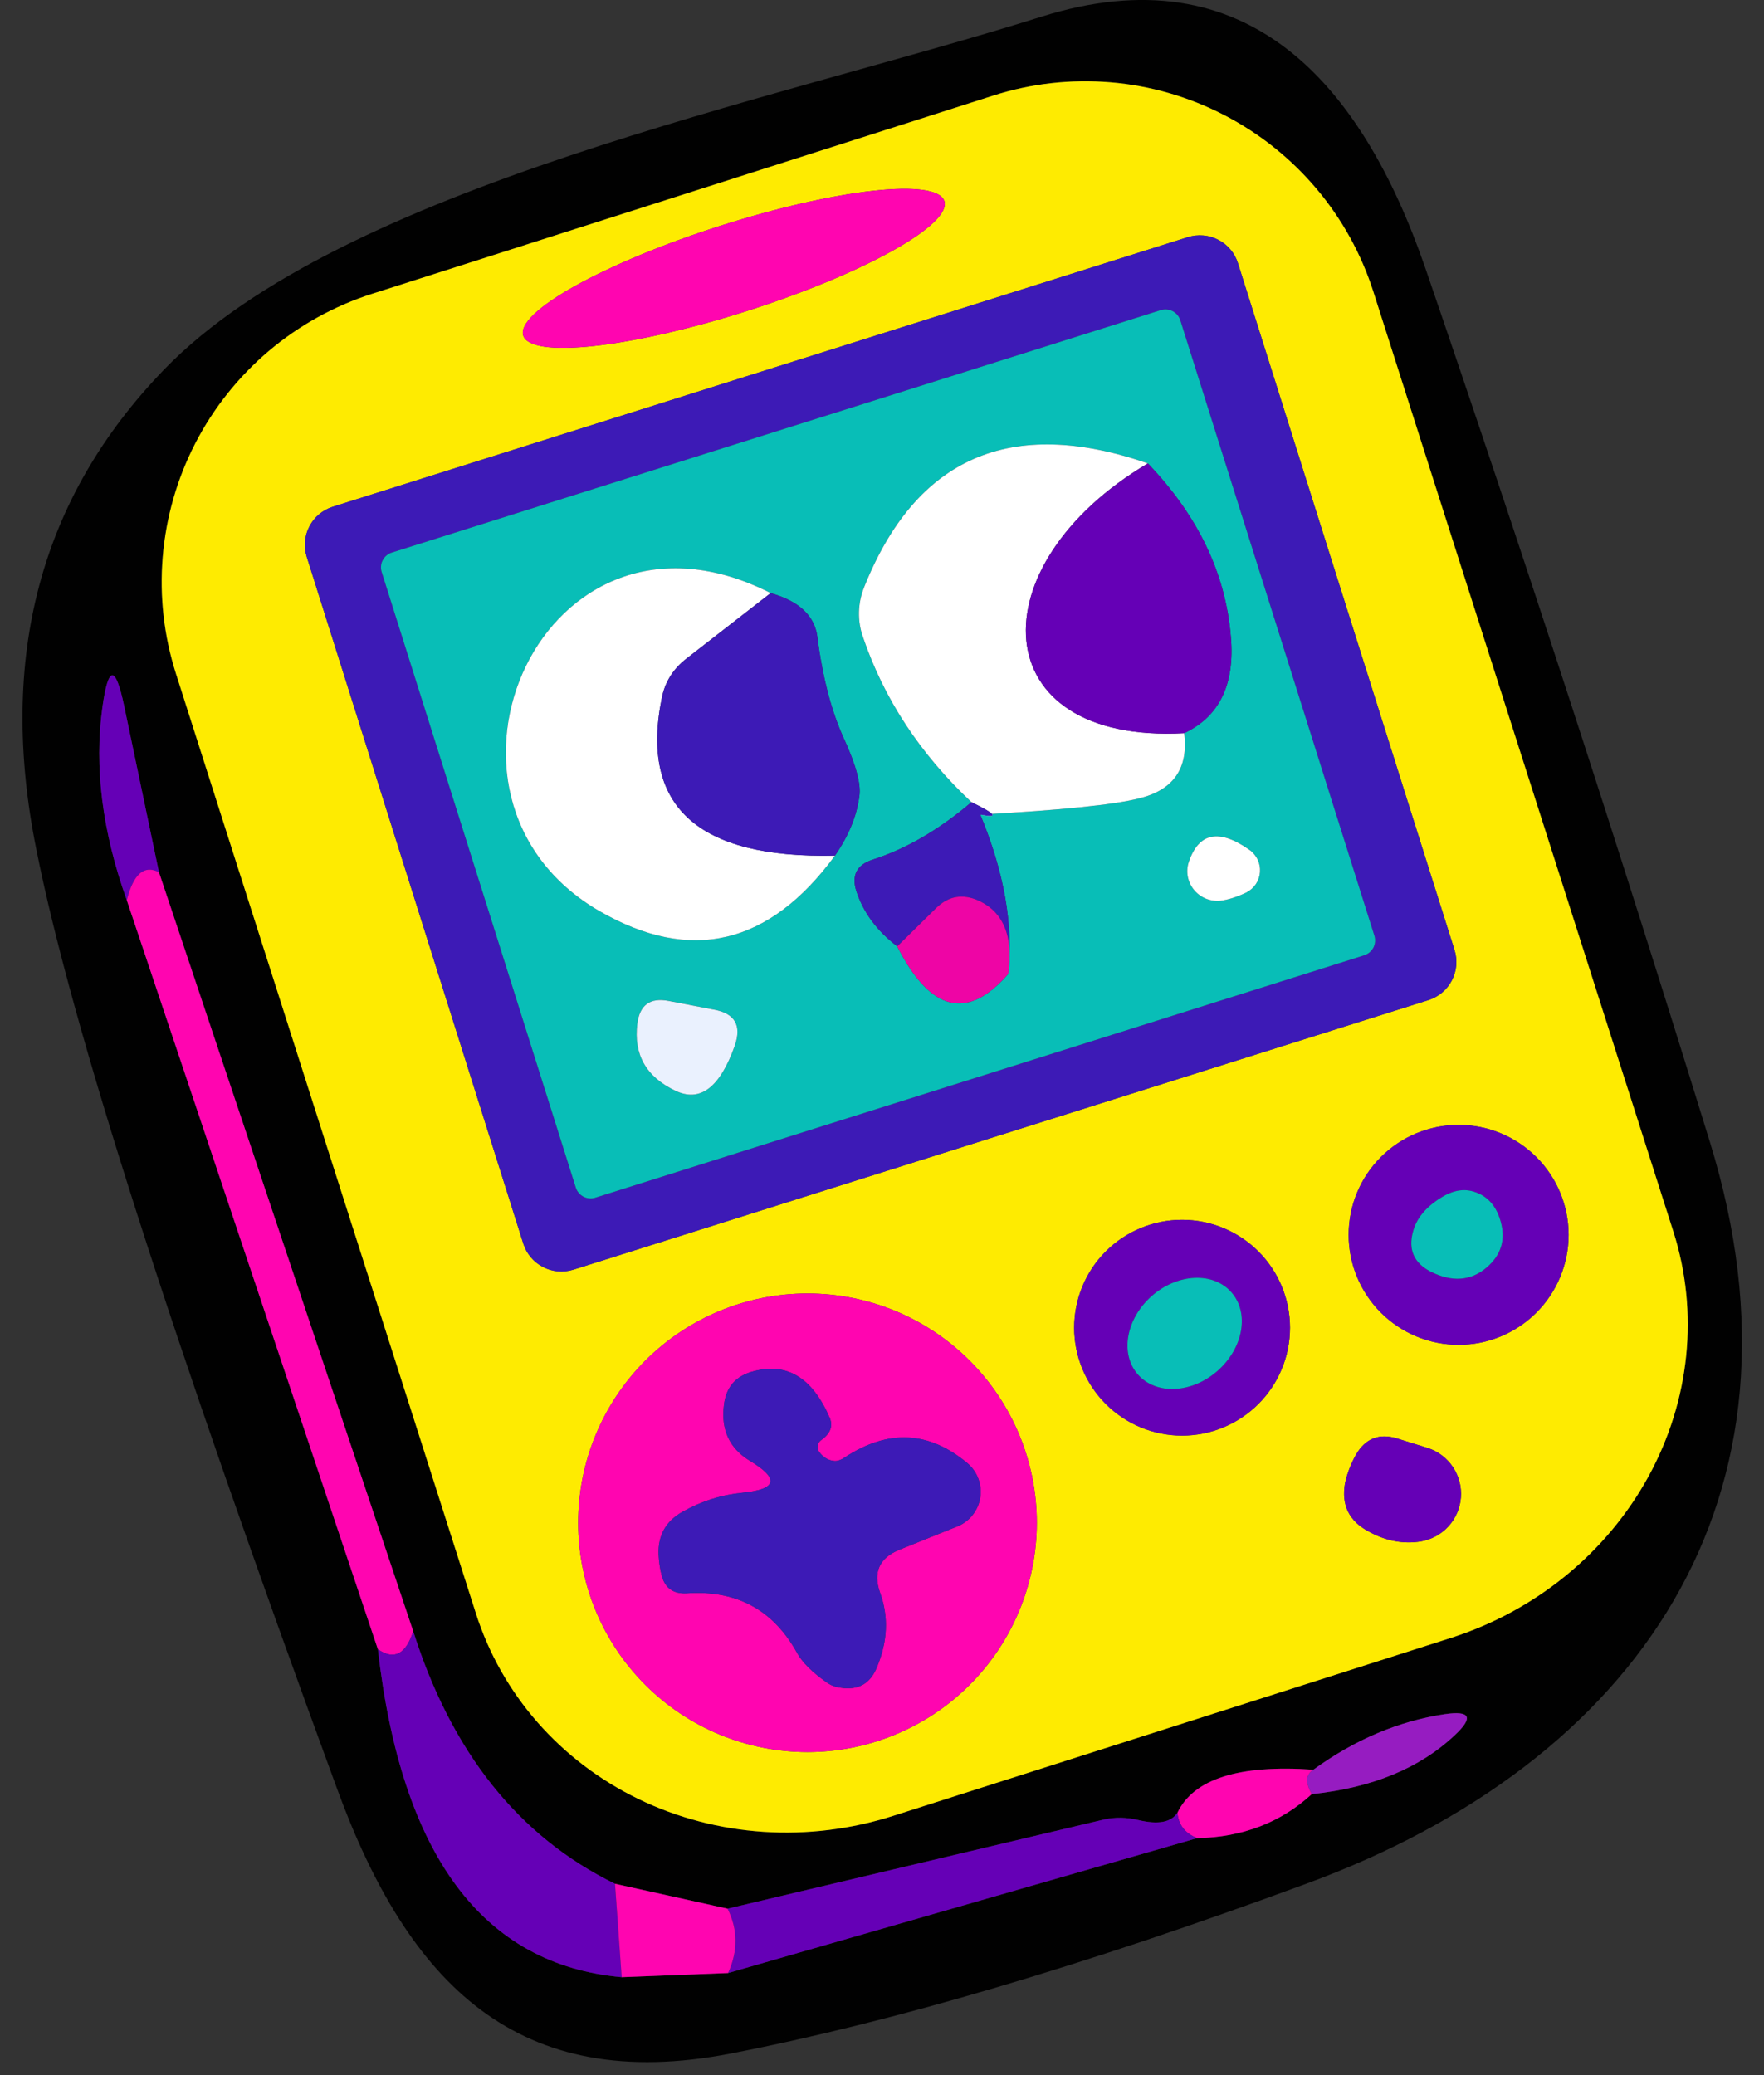 <svg width="34" height="40" viewBox="0 0 34 40" fill="none" xmlns="http://www.w3.org/2000/svg">
<rect x="0" y="0" width="34" height="40" fill="#333333" stroke="none"/>
<path d="M0.704 16.392C-0.05 12.679 0.774 9.586 3.174 7.112C6.604 3.582 14.924 1.942 20.073 0.322C24.023 -0.918 26.233 1.572 27.474 5.172C29.387 10.752 31.214 16.362 32.954 22.002C35.084 28.882 31.554 33.972 25.174 36.312C20.907 37.886 17.214 38.976 14.094 39.582C9.984 40.382 7.874 38.252 6.494 34.472C3.307 25.792 1.377 19.766 0.704 16.392ZM19.144 1.842L7.174 5.662C6.444 5.895 5.767 6.27 5.182 6.764C4.598 7.259 4.116 7.864 3.765 8.544C3.414 9.225 3.2 9.968 3.137 10.731C3.073 11.495 3.16 12.263 3.394 12.992L9.174 31.102C9.42 31.873 9.823 32.586 10.36 33.199C10.897 33.812 11.558 34.314 12.305 34.676C13.051 35.039 13.869 35.254 14.711 35.31C15.554 35.366 16.404 35.261 17.213 35.002L27.963 31.572C29.597 31.05 30.966 29.933 31.77 28.465C32.575 26.996 32.748 25.298 32.254 23.742L26.474 5.632C26.242 4.902 25.868 4.224 25.374 3.638C24.88 3.052 24.275 2.57 23.594 2.218C22.914 1.865 22.17 1.651 21.406 1.587C20.643 1.522 19.874 1.609 19.144 1.842ZM2.444 17.352L7.284 31.792C7.737 35.766 9.304 37.872 11.984 38.112L14.034 38.032L23.073 35.432C23.953 35.412 24.69 35.129 25.284 34.582C26.444 34.462 27.36 34.086 28.034 33.452C28.407 33.106 28.344 32.969 27.844 33.042C26.957 33.176 26.114 33.532 25.314 34.112C23.88 34.012 23.007 34.289 22.694 34.942C22.573 35.129 22.32 35.176 21.933 35.082C21.716 35.03 21.494 35.026 21.284 35.072L14.024 36.792L11.854 36.312C10 35.406 8.704 33.782 7.964 31.442L3.064 16.812L2.394 13.612C2.227 12.812 2.087 12.819 1.974 13.632C1.814 14.786 1.97 16.026 2.444 17.352Z" fill="#010101"/>
<path d="M19.144 1.843C19.874 1.609 20.643 1.523 21.407 1.587C22.17 1.651 22.914 1.866 23.595 2.218C24.276 2.57 24.88 3.053 25.374 3.638C25.868 4.224 26.242 4.902 26.474 5.633L32.254 23.743C32.749 25.298 32.575 26.997 31.771 28.465C30.966 29.933 29.597 31.051 27.964 31.573L17.214 35.003C16.404 35.261 15.554 35.366 14.712 35.31C13.87 35.254 13.052 35.039 12.305 34.677C11.558 34.315 10.898 33.812 10.36 33.199C9.823 32.586 9.42 31.873 9.174 31.103L3.394 12.993C3.16 12.263 3.073 11.495 3.137 10.732C3.201 9.968 3.414 9.225 3.765 8.544C4.116 7.864 4.598 7.259 5.183 6.764C5.768 6.27 6.444 5.896 7.174 5.663L19.144 1.843ZM18.202 3.877C18.133 3.66 17.639 3.588 16.829 3.677C16.018 3.767 14.959 4.01 13.882 4.353C13.349 4.523 12.828 4.713 12.349 4.911C11.87 5.11 11.442 5.313 11.089 5.509C10.737 5.705 10.466 5.891 10.294 6.056C10.122 6.22 10.051 6.36 10.085 6.468C10.155 6.685 10.649 6.757 11.459 6.668C12.269 6.579 13.329 6.335 14.405 5.992C14.938 5.822 15.459 5.632 15.938 5.434C16.418 5.236 16.846 5.032 17.198 4.836C17.551 4.64 17.821 4.454 17.993 4.29C18.166 4.125 18.236 3.985 18.202 3.877ZM23.861 5.074C23.831 4.978 23.782 4.888 23.717 4.811C23.652 4.733 23.572 4.669 23.483 4.623C23.393 4.576 23.295 4.547 23.194 4.539C23.093 4.53 22.992 4.541 22.895 4.571L6.415 9.768C6.22 9.829 6.058 9.965 5.964 10.146C5.869 10.328 5.851 10.539 5.912 10.733L10.086 23.971C10.117 24.067 10.166 24.157 10.231 24.234C10.296 24.312 10.375 24.376 10.465 24.422C10.555 24.469 10.653 24.498 10.753 24.507C10.854 24.515 10.956 24.504 11.052 24.474L27.532 19.278C27.727 19.216 27.89 19.08 27.984 18.899C28.078 18.718 28.097 18.507 28.035 18.312L23.861 5.074ZM30.234 23.803C30.234 23.24 30.011 22.701 29.613 22.304C29.215 21.906 28.676 21.683 28.114 21.683C27.552 21.683 27.012 21.906 26.615 22.304C26.217 22.701 25.994 23.24 25.994 23.803C25.994 24.365 26.217 24.904 26.615 25.302C27.012 25.699 27.552 25.923 28.114 25.923C28.676 25.923 29.215 25.699 29.613 25.302C30.011 24.904 30.234 24.365 30.234 23.803ZM24.864 25.593C24.864 25.041 24.645 24.512 24.255 24.122C23.864 23.732 23.335 23.513 22.784 23.513C22.232 23.513 21.703 23.732 21.313 24.122C20.923 24.512 20.704 25.041 20.704 25.593C20.704 26.144 20.923 26.673 21.313 27.063C21.703 27.453 22.232 27.673 22.784 27.673C23.335 27.673 23.864 27.453 24.255 27.063C24.645 26.673 24.864 26.144 24.864 25.593ZM19.984 29.353C19.984 28.18 19.518 27.056 18.689 26.227C17.86 25.398 16.736 24.933 15.564 24.933C14.392 24.933 13.267 25.398 12.438 26.227C11.61 27.056 11.144 28.18 11.144 29.353C11.144 29.933 11.258 30.508 11.48 31.044C11.702 31.58 12.028 32.068 12.438 32.478C12.849 32.889 13.336 33.214 13.872 33.436C14.409 33.658 14.983 33.773 15.564 33.773C16.144 33.773 16.719 33.658 17.255 33.436C17.791 33.214 18.279 32.889 18.689 32.478C19.1 32.068 19.425 31.58 19.647 31.044C19.869 30.508 19.984 29.933 19.984 29.353ZM26.384 29.523C26.71 29.703 27.044 29.766 27.384 29.713C27.589 29.678 27.776 29.577 27.917 29.424C28.057 29.27 28.142 29.075 28.158 28.867C28.174 28.66 28.12 28.454 28.006 28.281C27.891 28.108 27.721 27.978 27.524 27.913L26.944 27.733C26.59 27.619 26.32 27.723 26.134 28.043C26.034 28.223 25.964 28.406 25.924 28.593C25.851 29.013 26.004 29.323 26.384 29.523Z" fill="#FEEB01"/>
<path d="M14.405 5.992C16.646 5.277 18.346 4.33 18.202 3.877C18.058 3.425 16.123 3.638 13.882 4.353C11.641 5.069 9.941 6.015 10.085 6.468C10.23 6.92 12.164 6.707 14.405 5.992Z" fill="#FF05B0"/>
<path d="M28.035 18.312C28.096 18.507 28.078 18.718 27.983 18.899C27.889 19.08 27.727 19.216 27.532 19.278L11.052 24.474C10.955 24.504 10.854 24.515 10.753 24.507C10.652 24.498 10.554 24.469 10.465 24.422C10.375 24.376 10.295 24.312 10.23 24.234C10.165 24.157 10.116 24.067 10.086 23.971L5.912 10.733C5.851 10.539 5.869 10.327 5.963 10.146C6.058 9.965 6.22 9.829 6.415 9.767L22.895 4.571C22.992 4.541 23.093 4.53 23.194 4.539C23.295 4.547 23.393 4.576 23.482 4.623C23.572 4.669 23.652 4.733 23.717 4.811C23.782 4.888 23.831 4.978 23.861 5.074L28.035 18.312ZM22.75 6.174C22.726 6.098 22.673 6.035 22.602 5.998C22.532 5.961 22.449 5.954 22.373 5.978L7.553 10.651C7.515 10.663 7.48 10.682 7.45 10.707C7.42 10.732 7.395 10.763 7.377 10.798C7.358 10.833 7.347 10.871 7.344 10.911C7.34 10.95 7.345 10.99 7.357 11.027L11.097 22.891C11.121 22.967 11.174 23.03 11.245 23.067C11.316 23.104 11.398 23.111 11.474 23.087L26.294 18.414C26.332 18.403 26.367 18.383 26.397 18.358C26.427 18.333 26.452 18.302 26.47 18.267C26.489 18.232 26.5 18.194 26.503 18.154C26.507 18.115 26.502 18.076 26.49 18.038L22.75 6.174Z" fill="#3D1AB6"/>
<path d="M26.491 18.038C26.502 18.075 26.507 18.115 26.503 18.154C26.5 18.194 26.489 18.232 26.471 18.267C26.452 18.302 26.427 18.333 26.397 18.358C26.367 18.383 26.332 18.402 26.295 18.414L11.474 23.087C11.398 23.111 11.316 23.104 11.245 23.067C11.175 23.03 11.121 22.967 11.098 22.891L7.357 11.027C7.345 10.989 7.34 10.95 7.344 10.911C7.347 10.871 7.358 10.833 7.377 10.798C7.395 10.763 7.42 10.732 7.45 10.707C7.48 10.682 7.515 10.662 7.553 10.651L22.373 5.978C22.449 5.954 22.532 5.961 22.602 5.998C22.673 6.035 22.726 6.098 22.75 6.174L26.491 18.038ZM18.724 15.463C18.097 15.996 17.46 16.366 16.814 16.572C16.514 16.672 16.41 16.872 16.504 17.172C16.637 17.586 16.9 17.942 17.294 18.242C17.934 19.503 18.647 19.679 19.434 18.773C19.534 17.832 19.354 16.809 18.894 15.702C20.454 15.616 21.47 15.512 21.944 15.392C22.617 15.232 22.91 14.812 22.824 14.132C23.504 13.812 23.804 13.193 23.724 12.273C23.624 11.053 23.09 9.939 22.124 8.932C19.477 8.019 17.654 8.816 16.654 11.322C16.531 11.632 16.524 11.973 16.634 12.283C17.04 13.476 17.737 14.536 18.724 15.463ZM16.094 16.492C16.36 16.106 16.517 15.723 16.564 15.342C16.597 15.109 16.497 14.739 16.264 14.232C16.024 13.706 15.854 13.053 15.754 12.273C15.7 11.866 15.4 11.586 14.854 11.432C10.464 9.202 7.764 15.373 11.554 17.562C13.314 18.576 14.827 18.219 16.094 16.492ZM24.024 17.202C24.097 17.165 24.16 17.109 24.206 17.04C24.252 16.971 24.279 16.892 24.285 16.809C24.291 16.727 24.276 16.644 24.241 16.569C24.205 16.495 24.151 16.43 24.084 16.382C23.497 15.969 23.107 16.046 22.914 16.613C22.883 16.703 22.876 16.799 22.893 16.893C22.91 16.987 22.951 17.076 23.011 17.15C23.072 17.225 23.151 17.283 23.24 17.32C23.33 17.358 23.427 17.372 23.524 17.363C23.677 17.343 23.844 17.289 24.024 17.202ZM14.164 20.152C14.297 19.766 14.164 19.536 13.764 19.462L12.884 19.292C12.53 19.226 12.33 19.372 12.284 19.732C12.21 20.326 12.454 20.756 13.014 21.023C13.494 21.256 13.877 20.966 14.164 20.152Z" fill="#08BEB7"/>
<path d="M22.124 8.932C18.814 10.892 18.954 14.342 22.824 14.132C22.91 14.812 22.617 15.232 21.944 15.392C21.47 15.512 20.454 15.616 18.894 15.702C19.26 15.776 19.204 15.696 18.724 15.462C17.737 14.536 17.04 13.476 16.634 12.282C16.524 11.973 16.531 11.632 16.654 11.322C17.654 8.816 19.477 8.019 22.124 8.932Z" fill="white"/>
<path d="M22.124 8.933C23.09 9.939 23.624 11.053 23.724 12.273C23.804 13.193 23.504 13.813 22.824 14.133C18.954 14.343 18.814 10.893 22.124 8.933Z" fill="#6500B6"/>
<path d="M14.854 11.432L13.234 12.692C12.974 12.892 12.814 13.149 12.754 13.462C12.334 15.542 13.447 16.552 16.094 16.492C14.827 18.219 13.314 18.576 11.554 17.562C7.764 15.372 10.464 9.202 14.854 11.432Z" fill="white"/>
<path d="M14.854 11.433C15.4 11.586 15.7 11.866 15.754 12.273C15.854 13.053 16.024 13.706 16.264 14.233C16.497 14.739 16.597 15.109 16.564 15.343C16.517 15.723 16.36 16.106 16.094 16.493C13.447 16.553 12.334 15.543 12.754 13.463C12.814 13.149 12.974 12.893 13.234 12.693L14.854 11.433Z" fill="#3D1AB6"/>
<path d="M3.064 16.813C2.777 16.666 2.57 16.846 2.444 17.353C1.97 16.026 1.814 14.786 1.974 13.633C2.087 12.819 2.227 12.813 2.394 13.613L3.064 16.813Z" fill="#6500B6"/>
<path d="M18.724 15.462C19.204 15.696 19.261 15.776 18.894 15.702C19.354 16.809 19.534 17.832 19.434 18.772C19.534 18.052 19.344 17.582 18.864 17.362C18.557 17.222 18.284 17.269 18.044 17.502L17.294 18.242C16.901 17.942 16.637 17.586 16.504 17.172C16.411 16.872 16.514 16.672 16.814 16.572C17.461 16.366 18.097 15.996 18.724 15.462Z" fill="#3D1AB6"/>
<path d="M24.024 17.203C23.844 17.289 23.677 17.343 23.524 17.363C23.427 17.372 23.33 17.358 23.24 17.321C23.151 17.284 23.072 17.225 23.011 17.15C22.951 17.076 22.91 16.987 22.893 16.893C22.876 16.799 22.883 16.703 22.914 16.613C23.107 16.046 23.497 15.969 24.084 16.383C24.151 16.43 24.205 16.495 24.241 16.57C24.276 16.644 24.291 16.727 24.285 16.81C24.279 16.892 24.252 16.972 24.206 17.041C24.16 17.109 24.098 17.165 24.024 17.203Z" fill="white"/>
<path d="M3.064 16.813L7.964 31.443C7.824 31.889 7.597 32.006 7.284 31.793L2.444 17.353C2.571 16.846 2.777 16.666 3.064 16.813Z" fill="#FF05B0"/>
<path d="M19.434 18.772C18.647 19.679 17.934 19.502 17.294 18.242L18.044 17.503C18.284 17.269 18.557 17.222 18.864 17.362C19.344 17.582 19.534 18.052 19.434 18.772Z" fill="#EE05A5"/>
<path d="M14.164 20.152C13.877 20.966 13.494 21.256 13.014 21.023C12.454 20.756 12.21 20.326 12.284 19.733C12.33 19.372 12.53 19.226 12.884 19.293L13.764 19.462C14.164 19.536 14.297 19.766 14.164 20.152Z" fill="#EAF1FE"/>
<path d="M30.234 23.803C30.234 24.365 30.01 24.904 29.613 25.302C29.215 25.699 28.676 25.923 28.114 25.923C27.551 25.923 27.012 25.699 26.615 25.302C26.217 24.904 25.994 24.365 25.994 23.803C25.994 23.24 26.217 22.701 26.615 22.304C27.012 21.906 27.551 21.683 28.114 21.683C28.676 21.683 29.215 21.906 29.613 22.304C30.01 22.701 30.234 23.24 30.234 23.803ZM28.924 23.543C28.844 23.256 28.684 23.069 28.444 22.983C28.23 22.903 28.004 22.939 27.764 23.093C27.477 23.273 27.3 23.489 27.234 23.743C27.14 24.089 27.254 24.346 27.574 24.513C27.987 24.719 28.347 24.693 28.654 24.433C28.934 24.193 29.024 23.896 28.924 23.543Z" fill="#6500B6"/>
<path d="M28.924 23.543C29.024 23.896 28.934 24.193 28.654 24.433C28.347 24.693 27.987 24.719 27.574 24.512C27.254 24.346 27.14 24.089 27.234 23.743C27.3 23.489 27.477 23.273 27.764 23.093C28.004 22.939 28.23 22.902 28.444 22.983C28.684 23.069 28.844 23.256 28.924 23.543Z" fill="#08BEB7"/>
<path d="M24.864 25.593C24.864 26.144 24.645 26.673 24.254 27.064C23.864 27.454 23.335 27.673 22.784 27.673C22.232 27.673 21.703 27.454 21.313 27.064C20.923 26.673 20.704 26.144 20.704 25.593C20.704 25.041 20.923 24.512 21.313 24.122C21.703 23.732 22.232 23.513 22.784 23.513C23.335 23.513 23.864 23.732 24.254 24.122C24.645 24.512 24.864 25.041 24.864 25.593ZM23.735 24.911C23.567 24.719 23.311 24.619 23.023 24.633C22.735 24.646 22.439 24.771 22.2 24.982C21.961 25.192 21.798 25.469 21.748 25.753C21.698 26.037 21.764 26.303 21.932 26.495C22.1 26.686 22.356 26.786 22.644 26.773C22.932 26.759 23.228 26.634 23.467 26.424C23.706 26.214 23.869 25.936 23.919 25.653C23.969 25.369 23.903 25.102 23.735 24.911Z" fill="#6500B6"/>
<path d="M23.468 26.424C23.965 25.986 24.085 25.309 23.735 24.911C23.386 24.512 22.698 24.544 22.2 24.981C21.703 25.419 21.582 26.096 21.932 26.495C22.282 26.893 22.97 26.861 23.468 26.424Z" fill="#08BEB7"/>
<path d="M19.984 29.353C19.984 29.933 19.869 30.508 19.647 31.044C19.425 31.58 19.099 32.068 18.689 32.478C18.279 32.889 17.791 33.214 17.255 33.436C16.719 33.658 16.144 33.773 15.564 33.773C14.983 33.773 14.408 33.658 13.872 33.436C13.336 33.214 12.849 32.889 12.438 32.478C12.028 32.068 11.702 31.58 11.48 31.044C11.258 30.508 11.144 29.933 11.144 29.353C11.144 28.18 11.609 27.056 12.438 26.227C13.267 25.398 14.391 24.933 15.564 24.933C16.736 24.933 17.86 25.398 18.689 26.227C19.518 27.056 19.984 28.18 19.984 29.353ZM16.094 28.163C15.974 28.156 15.873 28.099 15.793 27.993C15.78 27.976 15.77 27.956 15.764 27.935C15.758 27.915 15.756 27.893 15.759 27.871C15.762 27.85 15.769 27.829 15.78 27.81C15.791 27.792 15.806 27.775 15.823 27.763C16.003 27.636 16.06 27.493 15.993 27.333C15.66 26.559 15.17 26.259 14.524 26.433C14.184 26.519 13.994 26.736 13.954 27.083C13.894 27.556 14.057 27.913 14.444 28.153C15.024 28.499 14.983 28.706 14.323 28.773C13.91 28.813 13.52 28.936 13.153 29.143C12.834 29.323 12.68 29.596 12.694 29.963C12.7 30.103 12.72 30.239 12.754 30.373C12.82 30.613 12.98 30.726 13.234 30.713C14.194 30.646 14.903 31.029 15.364 31.863C15.463 32.043 15.65 32.229 15.924 32.423C16.004 32.483 16.097 32.519 16.204 32.533C16.544 32.586 16.777 32.453 16.904 32.133C17.11 31.639 17.13 31.163 16.963 30.703C16.823 30.309 16.947 30.033 17.334 29.873L18.454 29.423C18.569 29.376 18.67 29.3 18.747 29.203C18.824 29.105 18.875 28.989 18.894 28.866C18.913 28.744 18.9 28.618 18.856 28.502C18.812 28.385 18.739 28.282 18.644 28.203C17.904 27.583 17.117 27.546 16.284 28.093C16.217 28.139 16.154 28.163 16.094 28.163Z" fill="#FF05B0"/>
<path d="M16.284 28.092C17.117 27.546 17.904 27.582 18.644 28.202C18.739 28.282 18.812 28.385 18.856 28.501C18.9 28.618 18.913 28.743 18.894 28.866C18.875 28.989 18.824 29.105 18.747 29.202C18.67 29.3 18.569 29.376 18.454 29.422L17.334 29.872C16.947 30.032 16.824 30.309 16.964 30.702C17.13 31.162 17.11 31.639 16.904 32.132C16.777 32.452 16.544 32.586 16.204 32.532C16.097 32.519 16.004 32.482 15.924 32.422C15.65 32.229 15.464 32.042 15.364 31.862C14.904 31.029 14.194 30.646 13.234 30.712C12.98 30.726 12.82 30.612 12.754 30.372C12.72 30.239 12.7 30.102 12.694 29.962C12.68 29.596 12.834 29.322 13.154 29.142C13.52 28.936 13.91 28.812 14.324 28.772C14.984 28.706 15.024 28.499 14.444 28.152C14.057 27.912 13.894 27.556 13.954 27.082C13.994 26.736 14.184 26.519 14.524 26.432C15.17 26.259 15.66 26.559 15.994 27.332C16.06 27.492 16.004 27.636 15.824 27.762C15.806 27.775 15.791 27.791 15.78 27.81C15.769 27.829 15.762 27.849 15.759 27.871C15.757 27.892 15.758 27.914 15.764 27.935C15.77 27.956 15.78 27.976 15.794 27.992C15.874 28.099 15.974 28.156 16.094 28.162C16.154 28.162 16.217 28.139 16.284 28.092Z" fill="#3D1AB6"/>
<path d="M26.384 29.523C26.003 29.323 25.85 29.012 25.924 28.593C25.964 28.406 26.034 28.222 26.134 28.042C26.32 27.722 26.59 27.619 26.944 27.733L27.523 27.913C27.721 27.978 27.89 28.108 28.005 28.28C28.12 28.454 28.174 28.66 28.158 28.867C28.142 29.074 28.057 29.27 27.916 29.423C27.776 29.576 27.588 29.678 27.384 29.712C27.044 29.766 26.71 29.703 26.384 29.523Z" fill="#6500B6"/>
<path d="M7.964 31.442C8.704 33.782 10 35.406 11.854 36.312L11.984 38.112C9.304 37.872 7.737 35.766 7.284 31.792C7.597 32.006 7.824 31.889 7.964 31.442Z" fill="#6500B6"/>
<path d="M25.284 34.583C25.157 34.363 25.167 34.206 25.314 34.113C26.114 33.533 26.957 33.176 27.844 33.043C28.344 32.969 28.407 33.106 28.034 33.453C27.36 34.086 26.444 34.463 25.284 34.583Z" fill="#961CC1"/>
<path d="M25.314 34.113C25.167 34.206 25.157 34.363 25.284 34.583C24.691 35.129 23.954 35.413 23.074 35.433C22.84 35.339 22.714 35.176 22.694 34.943C23.007 34.289 23.881 34.013 25.314 34.113Z" fill="#FF05B0"/>
<path d="M22.694 34.942C22.714 35.176 22.841 35.339 23.074 35.432L14.034 38.032C14.227 37.606 14.224 37.192 14.024 36.792L21.284 35.072C21.494 35.026 21.717 35.03 21.934 35.082C22.321 35.176 22.574 35.129 22.694 34.942Z" fill="#6500B6"/>
<path d="M11.854 36.312L14.024 36.792C14.223 37.193 14.227 37.606 14.034 38.032L11.983 38.112L11.854 36.312Z" fill="#FF05B0"/>
</svg>
